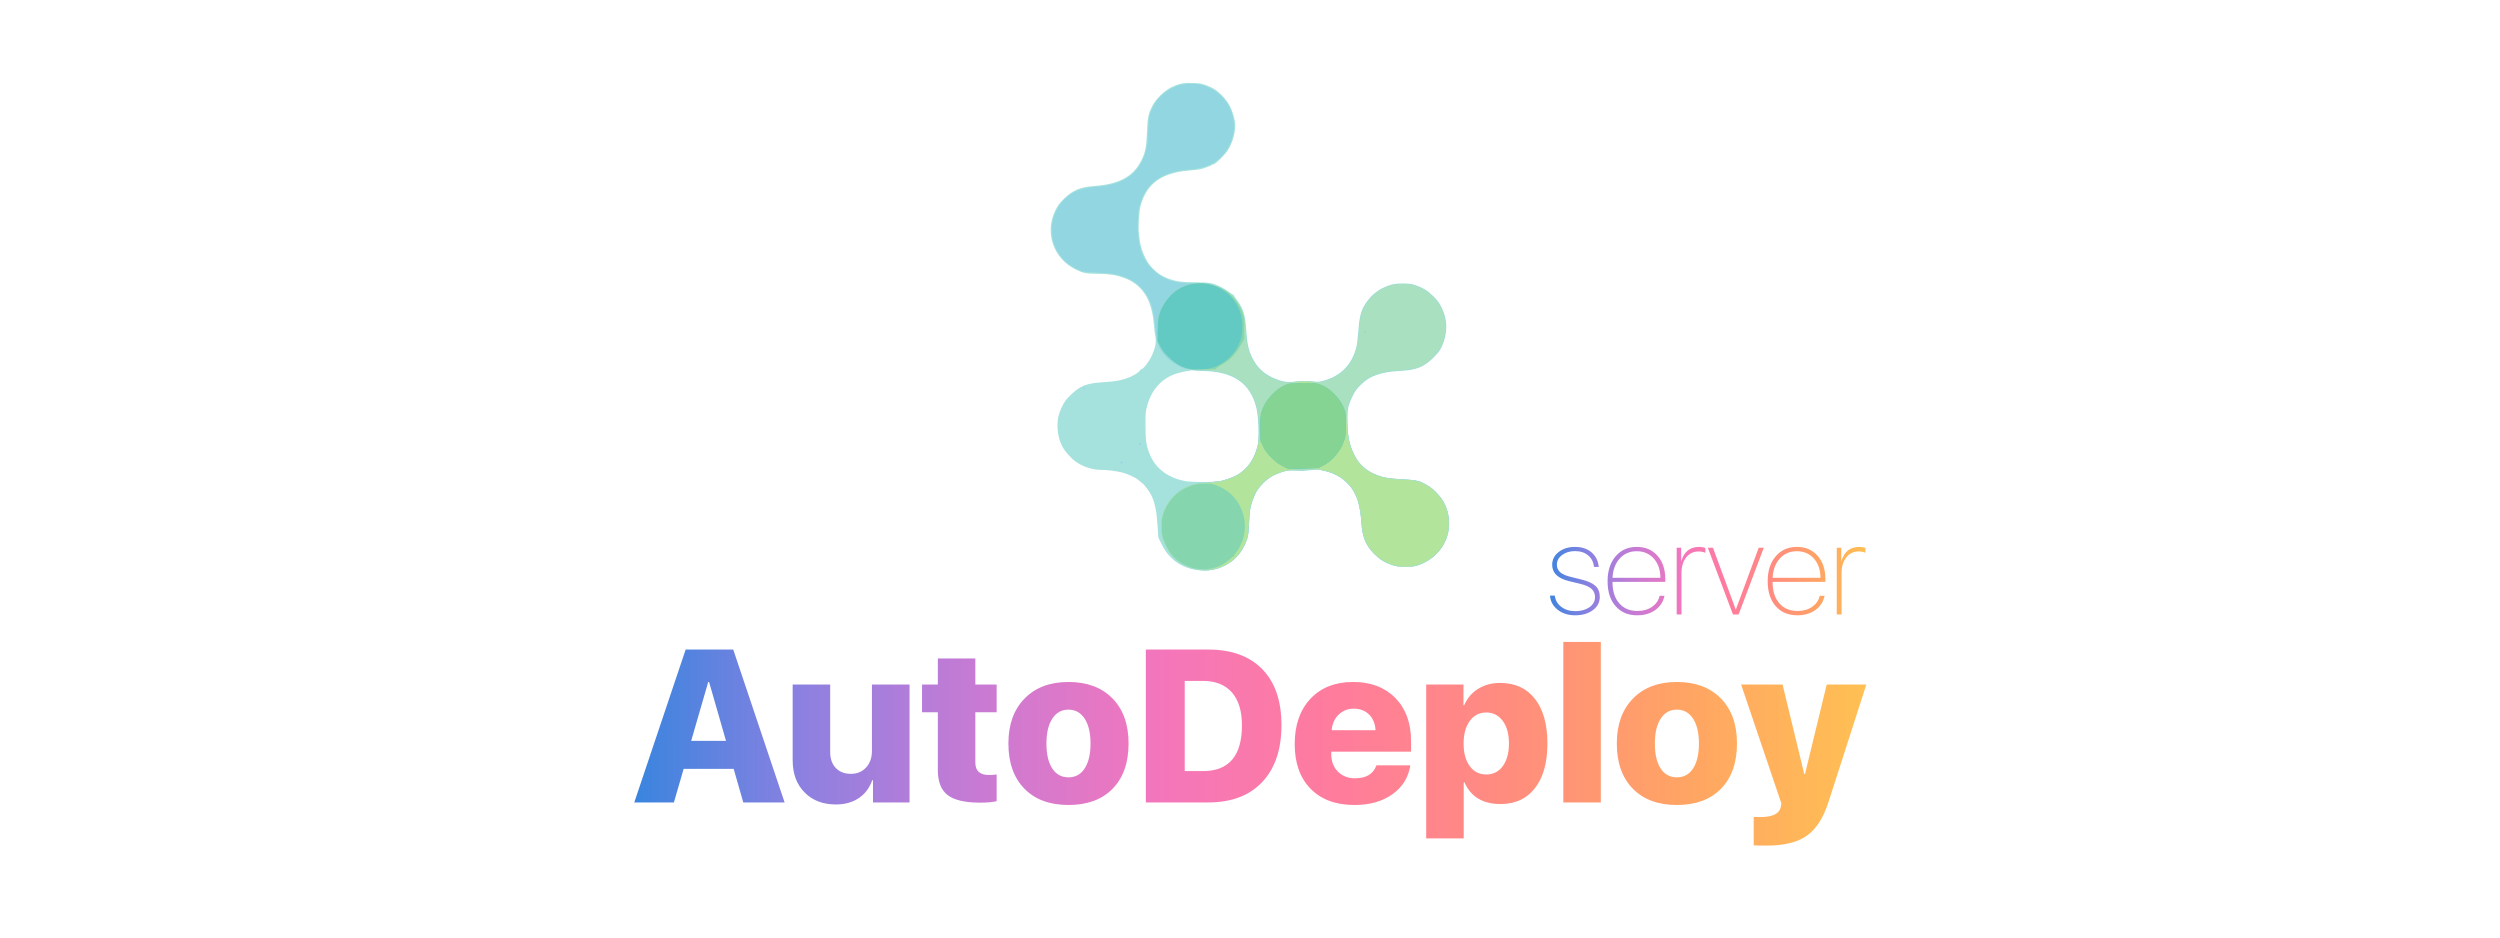 <svg width="400" height="150" viewBox="0 0 1339 769" fill="none" xmlns="http://www.w3.org/2000/svg">
    <rect width="1339" height="769" fill="white"/>
    <g filter="url(#filter0_b)">
        <path d="M624.163 467.301C612.008 465.105 602.501 457.8 596.991 446.422L594.271 440.806L593.714 431.873C592.917 419.103 591.443 411.954 588.346 405.843C586.727 402.647 582.616 397.273 581.002 396.243C580.268 395.774 578.977 394.714 578.135 393.888C576.158 391.947 569.467 388.817 564.599 387.556C560.112 386.393 552.045 385.411 546.997 385.412C540.117 385.414 532.041 382.714 526.253 378.474C522.925 376.036 518.068 370.715 516.221 367.482C513.469 362.666 511.935 357.194 511.664 351.22C511.346 344.235 512.304 339.676 515.415 333.354C517.459 329.203 518.478 327.844 522.493 323.911C530.273 316.291 535.605 314.268 550.06 313.452C558.783 312.96 564.207 311.962 569.713 309.837C573.978 308.191 578.58 305.301 579.412 303.746C579.712 303.185 580.276 302.727 580.666 302.727C581.834 302.727 585.929 297.628 588.047 293.539C591.763 286.361 592.939 280.51 591.74 275.162C591.457 273.899 590.971 269.821 590.661 266.1C589.338 250.234 584.488 239.621 575.468 232.852C571.878 230.158 568.407 228.535 562.311 226.703C557.54 225.268 552.402 224.664 544.7 224.633C535.178 224.594 532.519 224.069 526.366 221.016C508.107 211.954 500.892 190.841 509.817 172.589C511.774 168.586 512.92 167.02 516.569 163.364C523.843 156.075 530.07 153.394 541.612 152.583C562.158 151.138 573.839 144.784 580.422 131.469C583.609 125.022 584.515 120.386 585.011 107.988C585.488 96.067 586.095 93.186 589.527 86.549C592.336 81.117 599.278 74.385 604.934 71.61C611.206 68.532 615.047 67.769 622.8 68.056C629.553 68.307 631.358 68.76 638.256 71.939C643.167 74.202 649.835 80.924 652.764 86.563C655.011 90.889 656.697 96.187 657.258 100.686C658.06 107.113 655.378 117.167 651.176 123.488C648.623 127.328 641.039 134.787 639.687 134.787C639.215 134.787 638.61 135.005 638.343 135.272C637.69 135.926 631.463 138.247 628.783 138.836C627.598 139.097 623.425 139.574 619.51 139.898C596.8 141.773 584.483 150.831 579.707 169.17C578.514 173.748 577.74 186.502 578.37 191.192C578.671 193.438 579.017 196.259 579.138 197.461C579.54 201.456 581.473 207.402 583.891 212.086C587.918 219.886 594.753 225.804 603.14 228.751C609.306 230.918 612.983 231.4 624.331 231.525C636.476 231.659 638.664 232.032 645.104 235.069C647.124 236.021 650.316 237.967 652.199 239.392C654.081 240.817 655.817 241.983 656.056 241.983C656.295 241.983 656.49 242.212 656.49 242.492C656.49 242.772 657.548 244.437 658.842 246.192C664.157 253.407 665.52 257.853 666.471 271.079C667.285 282.41 668.315 287.15 671.297 293.284C675.036 300.974 680.241 306.082 688.055 309.729C693.962 312.486 699.301 313.644 704.204 313.234C706.458 313.045 709.998 312.754 712.071 312.587C714.264 312.41 717.628 312.56 720.112 312.947C724.072 313.563 724.707 313.531 728.848 312.505C743.534 308.865 752.994 299.419 756.789 284.606C757.221 282.921 757.914 277.035 758.33 271.524C759.336 258.2 760.866 253.238 766.049 246.494C770.803 240.309 776.833 236.164 784.615 233.735C790.082 232.028 799.598 232.032 804.778 233.744C811.174 235.858 815.153 238.294 819.879 242.991C823.545 246.635 824.647 248.137 826.628 252.194C831.736 262.652 831.837 272.804 826.947 284.03C825.481 287.394 824.448 288.807 820.602 292.708C812.428 300.999 806.354 303.545 793.037 304.26C783.926 304.749 779.045 305.564 773.391 307.54C767.892 309.462 764.473 311.642 760.046 316.049C756.93 319.152 755.679 320.886 753.788 324.727C750.184 332.047 749.23 336.289 749.322 344.585C749.452 356.218 750.6 363.073 753.598 370.108C757.775 379.909 763.615 385.728 773.076 389.516C778.741 391.785 783.404 392.605 793.548 393.116C802.927 393.588 808.912 394.42 810.189 395.431C810.582 395.742 812.571 396.862 814.609 397.921C819.093 400.251 825.86 407.055 828.343 411.731C833.365 421.189 834.164 431.768 830.597 441.543C826.847 451.818 818.88 459.512 807.934 463.428C804.67 464.596 803.483 464.742 797.121 464.755C790.688 464.768 789.567 464.632 785.891 463.393C780.017 461.413 775.721 458.718 771.276 454.224C764.481 447.353 761.646 440.351 760.884 428.555C760.06 415.795 757.632 407.217 752.938 400.48C751.497 398.412 751.052 397.939 746.714 393.864C742.926 390.305 735.633 387.082 728.118 385.644C724.671 384.984 723.626 384.995 718.39 385.749C713.477 386.455 711.748 386.497 707.737 386.004C701.347 385.219 695.51 386.525 687.883 390.449C682.744 393.094 676.692 399.251 674.259 404.309C670.276 412.591 669.299 416.854 668.763 428.3C668.246 439.325 667.851 441.28 664.898 447.442C661.238 455.08 655.776 460.555 648.068 464.309C640.746 467.875 632.825 468.866 624.163 467.301ZM642.756 394.985C646.868 394.665 655.422 391.807 659.313 389.453C667.553 384.468 672.847 376.946 675.679 366.195C677.233 360.295 676.617 342.303 674.581 334.12C669.586 314.046 655.455 304.593 629.986 304.286C626.498 304.244 623.441 304.084 623.193 303.93C622.336 303.401 613.858 304.9 609.273 306.391C596.865 310.426 588.524 319.756 584.939 333.61C583.863 337.766 583.753 339.274 583.779 349.434C583.811 361.578 584.418 365.609 587.276 372.641C592.192 384.739 603.141 392.676 617.927 394.859C621.909 395.447 635.911 395.518 642.756 394.985Z"
              fill="#A6E2DD"/>
        <path d="M628.656 467.6C618.358 466.196 610.682 462.174 604.952 455.18C595.128 443.189 593.765 426.918 601.482 413.751C604.311 408.924 609.866 403.459 614.632 400.812C620.263 397.686 623.965 396.697 632.094 396.151C635.979 395.89 639.401 395.526 639.698 395.342C639.996 395.158 641.576 394.939 643.21 394.855C646.883 394.666 655.439 391.796 659.312 389.453C667.504 384.498 672.774 377.029 675.665 366.279C677.483 359.52 677.04 341.486 674.851 333.099C671.882 321.726 664.959 313.08 655.214 308.579C648.727 305.583 643.125 304.405 633.264 303.962C618.202 303.286 616.572 303.028 611.434 300.513C604.264 297.004 598.306 291.42 594.905 285.024C593.498 282.378 592.492 276.767 591.626 266.74C590.313 251.529 586.885 242.696 579.424 235.294C576.386 232.28 574.454 230.883 570.774 229.041C568.168 227.736 565.53 226.669 564.913 226.669C564.296 226.669 563.573 226.457 563.306 226.198C562.182 225.107 554.099 224.015 544.189 223.616C538.434 223.385 533.03 222.974 532.181 222.704C528.748 221.61 522.485 218.119 519.415 215.587C505.828 204.379 502.887 183.892 512.739 169.073C519.386 159.074 528.743 154.234 543.424 153.198C566.485 151.572 579.455 142.016 584.347 123.046C585.365 119.099 585.679 116.203 586.031 107.477C586.515 95.515 586.907 93.635 590.288 87.059C593.275 81.248 599.209 75.407 605.016 72.561C611.118 69.57 614.843 68.706 621.524 68.731C627.766 68.754 630.922 69.483 636.876 72.277C643.684 75.472 650.384 82.515 653.481 89.735C655.009 93.296 656.482 99.909 656.486 103.221C656.495 110.515 653.668 118.917 649.219 124.818C642.488 133.744 632.976 138.28 619.304 139.082C610.012 139.628 602.184 141.774 595.664 145.564C586.86 150.68 581.706 158.051 578.57 170.008C577.345 174.681 577.053 190.671 578.08 196.807C579.893 207.631 583.183 214.629 589.36 220.799C593.893 225.326 596.636 227.154 602.054 229.257C608.182 231.636 613.219 232.31 624.343 232.238C634.757 232.171 636.304 232.389 642.87 234.845C645.542 235.845 651.552 239.556 654.214 241.85C656.381 243.717 660.146 248.809 661.823 252.14C664.293 257.043 665.122 260.779 665.957 270.752C666.898 282.005 667.101 283.327 668.588 287.91C672.269 299.253 679.668 307.131 690.584 311.329C697.256 313.895 700.027 314.225 706.272 313.201C709.782 312.625 712.95 312.418 715.343 312.607C728.12 313.615 727.368 313.641 732.3 312.012C744.085 308.12 752.166 300.183 755.944 288.788C757.777 283.261 758.348 279.624 759.05 269.032C759.611 260.572 760.976 255.364 763.912 250.489C768.906 242.196 775.314 237.172 784.627 234.248C790.114 232.525 799.624 232.522 804.777 234.242C811.013 236.323 815.164 238.848 819.599 243.259C826.963 250.583 830.42 259.584 829.89 270.058C829.421 279.333 826.384 286.391 820.16 292.668C812.433 300.462 806.055 303.069 793.037 303.756C784.272 304.219 779.287 305.058 773.384 307.066C762.396 310.803 754.955 318.472 750.82 330.319C749.185 335.004 749.14 335.357 749.215 342.798C749.343 355.558 750.515 362.857 753.6 370.107C757.768 379.902 763.613 385.726 773.075 389.515C778.749 391.787 783.413 392.605 793.547 393.106C805.065 393.674 807.771 394.249 813.636 397.371C817.439 399.395 819.151 400.725 822.536 404.282C828.628 410.685 831.489 416.641 832.555 425.135C834.647 441.826 824.59 457.467 807.934 463.427C804.669 464.595 803.483 464.741 797.121 464.754C790.687 464.767 789.567 464.631 785.891 463.392C780.017 461.412 775.721 458.717 771.276 454.223C764.48 447.352 761.645 440.35 760.884 428.554C760.46 421.999 759.274 414.736 757.977 410.759C753.422 396.79 742.784 388.08 727.049 385.438C724.249 384.967 722.054 384.949 718.116 385.364C715.245 385.666 710.024 385.868 706.515 385.814C700.736 385.724 699.725 385.85 695.795 387.151C688.679 389.506 684.777 391.819 680.219 396.383C675.809 400.799 673.758 404.15 671.62 410.433C669.559 416.487 669.196 418.775 668.745 428.554C668.249 439.305 667.844 441.293 664.898 447.441C661.23 455.094 655.751 460.579 648.067 464.287C641.78 467.322 635.045 468.471 628.656 467.6V467.6ZM563.173 379.423C563.268 378.932 563.684 378.53 564.097 378.53C564.511 378.53 564.926 378.932 565.021 379.423C565.142 380.05 564.866 380.316 564.097 380.316C563.328 380.316 563.053 380.05 563.173 379.423ZM578.39 364.555C578.39 363.911 579.888 362.758 580.252 363.121C580.775 363.644 579.995 365.003 579.172 365.003C578.742 365.003 578.39 364.801 578.39 364.555ZM532.726 318.586C532.348 317.976 533.309 317.37 533.989 317.791C534.559 318.143 534.185 319.062 533.47 319.062C533.222 319.062 532.887 318.848 532.726 318.586Z"
              fill="#92D6E2"/>
        <path d="M628.657 467.6C618.36 466.196 610.684 462.174 604.954 455.18C595.129 443.19 593.766 426.918 601.484 413.751C604.313 408.925 609.868 403.459 614.634 400.812C620.264 397.686 623.967 396.698 632.095 396.151C635.98 395.89 639.402 395.526 639.7 395.342C639.997 395.158 641.577 394.939 643.211 394.855C646.884 394.667 655.441 391.796 659.314 389.453C667.505 384.498 672.776 377.029 675.667 366.279C677.484 359.52 677.042 341.486 674.853 333.099C672.042 322.33 665.325 313.584 656.388 309.055C651.372 306.514 643.859 304.614 636.535 304.035C635.298 303.937 631.039 303.605 627.071 303.296C615.272 302.379 609.736 299.975 602.353 292.564C599.074 289.272 597.452 287.142 595.845 284.017L593.705 279.856L593.733 273.043C593.777 262.564 594.581 257.914 597.281 252.54C605.851 235.475 623.089 228.429 641.196 234.587C645.968 236.21 652.632 240.073 653.581 241.765C653.806 242.166 654.265 242.501 654.602 242.51C655.549 242.536 659.948 248.413 661.855 252.2C664.293 257.041 665.126 260.808 665.958 270.752C666.899 282.005 667.102 283.327 668.589 287.91C672.27 299.253 679.67 307.131 690.585 311.329C697.257 313.895 700.029 314.225 706.274 313.201C709.783 312.626 712.952 312.418 715.345 312.607C728.122 313.615 727.37 313.641 732.302 312.012C744.086 308.12 752.167 300.183 755.945 288.788C757.778 283.261 758.35 279.625 759.052 269.032C759.612 260.572 760.978 255.364 763.913 250.489C768.907 242.197 775.315 237.172 784.629 234.248C790.116 232.525 799.625 232.522 804.779 234.242C811.014 236.323 815.165 238.848 819.6 243.259C826.965 250.583 830.421 259.584 829.892 270.058C829.422 279.333 826.385 286.391 820.161 292.668C812.434 300.462 806.056 303.07 793.038 303.756C784.274 304.219 779.288 305.058 773.385 307.066C762.398 310.803 754.957 318.472 750.822 330.319C749.187 335.005 749.141 335.357 749.216 342.798C749.344 355.558 750.516 362.857 753.601 370.107C757.769 379.902 763.614 385.726 773.077 389.515C778.751 391.787 783.414 392.605 793.549 393.106C805.066 393.674 807.773 394.249 813.637 397.371C817.44 399.395 819.152 400.725 822.537 404.283C828.629 410.685 831.491 416.641 832.556 425.136C834.649 441.826 824.591 457.468 807.935 463.427C804.671 464.595 803.484 464.741 797.122 464.754C790.689 464.767 789.568 464.631 785.892 463.392C780.018 461.412 775.722 458.717 771.277 454.223C764.482 447.352 761.647 440.35 760.885 428.554C760.462 421.999 759.275 414.736 757.979 410.759C753.424 396.79 742.785 388.08 727.051 385.438C724.25 384.967 722.056 384.949 718.118 385.364C715.246 385.666 710.025 385.868 706.516 385.814C700.737 385.724 699.726 385.85 695.796 387.151C688.681 389.506 684.778 391.819 680.22 396.383C675.81 400.799 673.759 404.15 671.621 410.433C669.561 416.487 669.198 418.775 668.746 428.554C668.25 439.305 667.845 441.293 664.899 447.441C661.232 455.094 655.752 460.579 648.069 464.288C641.782 467.322 635.046 468.471 628.657 467.6L628.657 467.6Z"
              fill="#A8E0C0"/>
        <path d="M624.098 466.327C622.145 465.92 618.699 464.697 616.442 463.607C609.173 460.101 604.345 455.169 600.615 447.441C597.693 441.387 597.042 438.42 597.085 431.362C597.115 426.507 597.347 424.805 598.426 421.521C602.079 410.407 610.217 402.198 621.651 398.096C623.723 397.352 626.617 396.926 631.479 396.65C641.081 396.104 645.752 395.342 651.491 393.387C664.516 388.949 672.083 380.737 675.999 366.789C676.775 364.026 677.093 360.67 677.4 351.986C677.826 339.953 678.215 337.839 681.024 332.272C685.334 323.732 694.854 315.812 702.432 314.46C703.976 314.185 706.274 313.739 707.537 313.47C713.512 312.197 723.948 313.634 730.297 316.605C736.703 319.603 744.501 328.482 747.248 335.907C747.612 336.889 748.249 341.943 748.665 347.137C749.533 357.974 750.047 361.398 751.494 365.986C757.347 384.543 771.251 393.506 794.315 393.589C806.392 393.633 814.507 396.766 821.897 404.24C825.325 407.708 826.708 409.571 828.389 412.986C835.336 427.1 832.856 443.334 822.109 454.081C807.278 468.911 783.277 467.905 769.69 451.882C764.431 445.68 762.071 439.043 761.397 428.554C760.532 415.1 757.648 405.659 752.354 398.948C745.496 390.256 734.895 385.178 722.34 384.57C719.392 384.427 713.19 384.538 708.558 384.816C701.788 385.222 699.284 385.592 695.796 386.699C682.902 390.793 675.173 398.237 671.039 410.543C669.126 416.241 668.774 418.532 668.272 428.554C667.732 439.34 667.328 441.3 664.367 447.506C661.765 452.961 656.349 459.127 651.712 461.915C647.744 464.301 642.937 466.16 640.186 466.374C631.804 467.026 627.395 467.013 624.098 466.327V466.327ZM620.504 302.705C613.823 301.544 608.131 298.364 602.353 292.564C599.074 289.271 597.452 287.142 595.845 284.017L593.705 279.856L593.733 273.042C593.777 262.564 594.581 257.914 597.281 252.54C604.551 238.063 617.892 230.72 633.215 232.759C647.974 234.723 658.618 243.266 663.469 257.041C664.833 260.915 664.905 261.558 664.863 269.547L664.818 277.97L662.715 281.707C657.717 290.592 653.122 295.382 645.706 299.442C643.689 300.547 641.943 301.812 641.827 302.253C641.646 302.944 640.32 303.062 632.336 303.102C627.232 303.128 621.908 302.949 620.504 302.705ZM762.921 272.099C763.095 271.819 763.453 271.589 763.717 271.589C763.981 271.589 764.198 271.819 764.198 272.099C764.198 272.38 763.84 272.61 763.402 272.61C762.964 272.61 762.748 272.38 762.921 272.099Z"
              fill="#B2E49C"/>
        <path d="M624.098 466.293C622.145 465.905 618.699 464.697 616.442 463.607C609.173 460.101 604.345 455.169 600.615 447.441C597.693 441.387 597.042 438.42 597.085 431.362C597.115 426.507 597.347 424.805 598.426 421.521C601.482 412.224 607.951 404.598 616.227 400.537C622.583 397.419 625.859 396.651 632.809 396.651C637.915 396.651 638.899 396.805 642.105 398.11C651.403 401.894 657.534 407.454 661.604 415.793C670.358 433.73 663.158 454.953 645.296 463.863C639.269 466.869 631.492 467.761 624.098 466.293ZM701.536 384.37C694.909 383.063 684.61 374.541 680.849 367.253C678.05 361.829 677.42 358.739 677.42 350.429C677.42 342.258 678.327 337.614 680.932 332.454C684.135 326.11 690.644 319.514 696.773 316.403C700.027 314.75 700.106 314.738 710.27 314.324C722.113 313.841 725.187 314.186 730.234 316.564C734.857 318.743 742.207 325.919 744.815 330.802C748.076 336.907 748.072 336.887 748.078 347.392C748.084 356.578 748.012 357.306 746.711 361.174C743.699 370.126 737.1 378.017 729.37 381.909L725.148 384.035L717.236 384.449C707.673 384.95 704.392 384.933 701.536 384.37ZM620.504 302.705C613.823 301.544 608.131 298.364 602.353 292.564C599.074 289.271 597.452 287.142 595.845 284.017L593.705 279.856L593.733 273.042C593.777 262.564 594.581 257.914 597.281 252.54C604.551 238.063 617.892 230.72 633.215 232.759C647.974 234.723 658.618 243.266 663.469 257.041C664.833 260.915 664.905 261.558 664.863 269.547L664.818 277.97L662.715 281.707C657.717 290.592 653.122 295.382 645.706 299.442C643.689 300.547 641.943 301.812 641.827 302.253C641.646 302.944 640.32 303.062 632.336 303.102C627.232 303.128 621.908 302.949 620.504 302.705ZM762.921 272.099C763.095 271.819 763.453 271.589 763.717 271.589C763.981 271.589 764.198 271.819 764.198 272.099C764.198 272.38 763.84 272.61 763.402 272.61C762.964 272.61 762.748 272.38 762.921 272.099Z"
              fill="#85D6AF"/>
        <path d="M655.726 455.864C655.899 455.583 656.142 455.354 656.266 455.354C656.39 455.354 656.491 455.583 656.491 455.864C656.491 456.145 656.248 456.375 655.951 456.375C655.653 456.375 655.552 456.145 655.726 455.864ZM696.307 382.3C692.862 380.574 691.01 379.173 687.317 375.499C683.463 371.666 682.282 370.092 680.426 366.315L678.186 361.757L678.187 351.256C678.188 341.144 678.238 340.618 679.554 337.012C681.578 331.467 683.839 327.981 688.401 323.367C691.654 320.078 693.407 318.778 696.964 317.015L701.437 314.798L710.835 314.335C721.754 313.796 723.876 314.09 729.827 316.968C732.851 318.43 734.83 319.893 737.912 322.945C742.33 327.32 744.707 330.912 746.743 336.294C747.948 339.48 748.046 340.379 748.066 348.413C748.086 356.516 747.996 357.361 746.712 361.174C744.762 366.967 742.082 371.242 737.538 375.814C734.619 378.751 732.543 380.311 729.554 381.814L725.515 383.845L713.081 384.159L700.646 384.473L696.307 382.3H696.307ZM620.504 302.725C613.74 301.497 608.116 298.349 602.353 292.564C599.074 289.272 597.452 287.142 595.845 284.017L593.705 279.856L593.733 273.043C593.777 262.564 594.581 257.914 597.281 252.54C602.966 241.22 612.556 234.037 623.721 232.736C631.449 231.835 636.966 232.769 644.135 236.19C655.7 241.709 663.19 253.99 663.235 267.506C663.257 274.125 662.411 278.25 660.044 283.075C655.526 292.28 647.112 299.375 637.604 301.997C634.211 302.932 624.035 303.366 620.504 302.725H620.504Z"
              fill="#62CAC3"/>
        <path d="M655.725 455.864C655.899 455.583 656.142 455.354 656.266 455.354C656.39 455.354 656.491 455.583 656.491 455.864C656.491 456.145 656.248 456.375 655.951 456.375C655.653 456.375 655.552 456.145 655.725 455.864ZM696.307 382.299C692.862 380.574 691.01 379.173 687.317 375.499C683.463 371.666 682.282 370.092 680.425 366.315L678.186 361.756L678.187 351.256C678.188 341.144 678.238 340.618 679.554 337.012C681.578 331.467 683.839 327.981 688.401 323.367C691.654 320.078 693.406 318.778 696.964 317.015L701.437 314.798L710.835 314.335C721.754 313.796 723.876 314.09 729.827 316.968C732.851 318.43 734.83 319.893 737.912 322.945C742.33 327.32 744.707 330.912 746.742 336.294C747.948 339.48 748.046 340.379 748.066 348.413C748.086 356.516 747.996 357.361 746.712 361.174C744.761 366.967 742.082 371.242 737.538 375.814C734.619 378.751 732.543 380.311 729.554 381.814L725.515 383.845L713.08 384.159L700.646 384.473L696.307 382.299H696.307Z"
              fill="#85D493"/>
    </g>
    <path d="M245.959 630.671H204.936L196.939 658.222H164.434L206.587 532.805H245.611L287.765 658.222H253.868L245.959 630.671ZM211.106 607.725H239.701L225.795 559.401H225.1L211.106 607.725ZM390.236 658.222H360.251V639.97H359.643C357.441 646.286 353.761 651.182 348.604 654.659C343.39 658.135 337.161 659.874 329.918 659.874C319.314 659.874 310.797 656.658 304.365 650.226C297.702 643.679 294.37 634.785 294.37 623.544V561.487H325.138V616.764C325.138 622.501 326.731 626.962 329.918 630.149C332.931 633.22 337.016 634.756 342.173 634.756C347.214 634.756 351.328 633.046 354.515 629.628C357.759 626.151 359.382 621.632 359.382 616.069V561.487H390.236V658.222ZM444.21 540.106V561.487H461.68V584.259H444.21V625.543C444.21 632.322 447.947 635.712 455.422 635.712C457.566 635.712 459.652 635.567 461.68 635.277V657.179C458.145 657.991 453.626 658.396 448.121 658.396C435.721 658.396 426.827 656.31 421.438 652.138C416.108 648.024 413.442 641.216 413.442 631.714V584.259H400.492V561.487H413.442V540.106H444.21ZM520.607 660.308C505.253 660.308 493.229 655.876 484.538 647.01C475.731 638.087 471.327 625.688 471.327 609.811C471.327 594.225 475.789 581.912 484.712 572.873C493.519 563.892 505.484 559.401 520.607 559.401C535.788 559.401 547.783 563.863 556.59 572.786C565.455 581.767 569.888 594.109 569.888 609.811C569.888 625.746 565.484 638.174 556.677 647.097C547.985 655.905 535.962 660.308 520.607 660.308ZM520.607 637.624C526.286 637.624 530.689 635.219 533.818 630.41C537.063 625.543 538.686 618.677 538.686 609.811C538.686 601.178 537.063 594.37 533.818 589.386C530.574 584.519 526.17 582.086 520.607 582.086C514.987 582.086 510.583 584.519 507.396 589.386C504.152 594.312 502.529 601.12 502.529 609.811C502.529 618.677 504.123 625.543 507.31 630.41C510.496 635.219 514.929 637.624 520.607 637.624ZM635.247 532.805C654.252 532.805 668.999 538.136 679.486 548.798C690.032 559.575 695.305 574.901 695.305 594.775C695.305 614.765 690.032 630.352 679.486 641.535C668.941 652.66 654.194 658.222 635.247 658.222H584.055V532.805H635.247ZM615.952 632.496H630.988C652.253 632.496 662.886 619.951 662.886 594.862C662.886 583.158 660.104 574.148 654.542 567.832C648.979 561.632 641.128 558.532 630.988 558.532H615.952V632.496ZM754.58 581.303C749.655 581.303 745.512 582.955 742.151 586.258C738.791 589.56 736.908 593.79 736.502 598.947H772.484C772.195 593.616 770.427 589.329 767.183 586.084C763.88 582.897 759.679 581.303 754.58 581.303ZM800.992 627.802C799.486 637.711 794.618 645.591 786.391 651.443C778.105 657.353 767.704 660.308 755.188 660.308C739.892 660.308 727.897 655.876 719.206 647.01C710.515 638.145 706.169 625.919 706.169 610.333C706.169 594.746 710.486 582.346 719.119 573.134C727.753 563.979 739.428 559.401 754.146 559.401C768.573 559.401 780.104 563.776 788.737 572.525C797.313 581.332 801.601 593.095 801.601 607.812V616.591H736.154V618.503C736.154 624.413 737.951 629.193 741.543 632.844C745.135 636.552 749.829 638.406 755.623 638.406C764.836 638.406 770.688 634.872 773.18 627.802H800.992ZM874.695 560.183C886.921 560.183 896.424 564.529 903.203 573.22C910.04 581.912 913.459 594.109 913.459 609.811C913.459 625.514 910.069 637.711 903.29 646.402C896.569 655.151 887.153 659.526 875.043 659.526C860.499 659.526 850.62 653.587 845.405 641.709H844.797V687.686H814.029V561.487H844.623V578.435H845.231C847.665 572.699 851.46 568.237 856.617 565.051C861.774 561.806 867.8 560.183 874.695 560.183ZM863.31 635.277C868.988 635.277 873.507 632.988 876.868 628.411C880.229 623.775 881.909 617.576 881.909 609.811C881.909 602.105 880.229 595.963 876.868 591.385C873.45 586.75 868.93 584.432 863.31 584.432C857.689 584.432 853.17 586.75 849.751 591.385C846.39 596.021 844.71 602.192 844.71 609.898C844.71 617.663 846.39 623.833 849.751 628.411C853.112 632.988 857.631 635.277 863.31 635.277ZM926.496 526.548H957.264V658.222H926.496V526.548ZM1019.67 660.308C1004.31 660.308 992.29 655.876 983.599 647.01C974.791 638.087 970.388 625.688 970.388 609.811C970.388 594.225 974.849 581.912 983.772 572.873C992.58 563.892 1004.54 559.401 1019.67 559.401C1034.85 559.401 1046.84 563.863 1055.65 572.786C1064.52 581.767 1068.95 594.109 1068.95 609.811C1068.95 625.746 1064.54 638.174 1055.74 647.097C1047.05 655.905 1035.02 660.308 1019.67 660.308ZM1019.67 637.624C1025.35 637.624 1029.75 635.219 1032.88 630.41C1036.12 625.543 1037.75 618.677 1037.75 609.811C1037.75 601.178 1036.12 594.37 1032.88 589.386C1029.63 584.519 1025.23 582.086 1019.67 582.086C1014.05 582.086 1009.64 584.519 1006.46 589.386C1003.21 594.312 1001.59 601.12 1001.59 609.811C1001.59 618.677 1003.18 625.543 1006.37 630.41C1009.56 635.219 1013.99 637.624 1019.67 637.624ZM1093.89 693.596C1087 693.596 1083.26 693.538 1082.68 693.423V670.13C1082.97 670.188 1084.77 670.217 1088.07 670.217C1098.27 670.217 1103.89 667.377 1104.93 661.699L1105.37 659.005L1072.34 561.487H1106.32L1124.14 634.929H1124.75L1142.56 561.487H1175.07L1143.96 658.049C1139.84 670.912 1133.93 680.067 1126.22 685.513C1118.58 690.902 1107.8 693.596 1093.89 693.596Z"
          fill="url(#paint0_linear)"/>
    <path d="M917.371 463.324C917.371 459.025 919.182 455.487 922.805 452.711C926.393 449.969 930.845 448.598 936.16 448.598C941.645 448.598 946.147 450.087 949.668 453.066C953.155 456.079 955.118 460.074 955.559 465.051H951.699C951.293 461.158 949.736 458.043 947.027 455.707C944.217 453.27 940.578 452.051 936.109 452.051C931.979 452.051 928.492 453.083 925.648 455.148C922.703 457.247 921.23 459.922 921.23 463.172C921.23 465.812 922.178 467.928 924.074 469.52C925.868 471.043 928.746 472.279 932.707 473.227L941.188 475.309C946.638 476.629 950.531 478.389 952.867 480.59C955.237 482.79 956.422 485.77 956.422 489.527C956.422 494.03 954.526 497.686 950.734 500.496C946.943 503.306 942.102 504.711 936.211 504.711C930.422 504.711 925.598 503.154 921.738 500.039C917.947 496.992 915.898 493.167 915.594 488.562H919.555C919.927 492.219 921.637 495.249 924.684 497.652C927.832 500.09 931.708 501.309 936.312 501.309C940.951 501.309 944.793 500.259 947.84 498.16C950.954 495.993 952.512 493.201 952.512 489.781C952.512 486.938 951.547 484.669 949.617 482.977C947.688 481.25 944.488 479.862 940.02 478.812L931.234 476.68C921.992 474.445 917.371 469.993 917.371 463.324ZM986.738 452.152C981.051 452.152 976.396 454.15 972.773 458.145C969.151 462.139 967.188 467.404 966.883 473.938H1006.14C1006.1 467.471 1004.31 462.224 1000.75 458.195C997.165 454.167 992.493 452.152 986.738 452.152ZM1009.49 488.715C1008.57 493.421 1006.15 497.246 1002.23 500.191C998.13 503.204 993.12 504.711 987.195 504.711C979.714 504.711 973.806 502.24 969.473 497.297C965.038 492.32 962.82 485.465 962.82 476.73C962.82 468.267 965.021 461.462 969.422 456.316C973.789 451.171 979.578 448.598 986.789 448.598C993.831 448.598 999.484 451.018 1003.75 455.859C1008.02 460.667 1010.15 467.048 1010.15 475.004V477.289H966.832V477.492C966.832 484.872 968.694 490.678 972.418 494.91C976.074 499.074 981.017 501.156 987.246 501.156C992.121 501.156 996.217 499.971 999.535 497.602C1002.68 495.367 1004.66 492.405 1005.48 488.715H1009.49ZM1019.49 449.309H1023.2V460.125H1023.35C1025.59 452.44 1030.48 448.598 1038.03 448.598C1039.82 448.598 1041.48 448.902 1043 449.512V453.473C1041.51 452.728 1039.65 452.355 1037.42 452.355C1033.19 452.355 1029.78 454.014 1027.21 457.332C1024.71 460.582 1023.45 464.814 1023.45 470.027V504H1019.49V449.309ZM1070.32 504H1065.65L1045.04 449.309H1049.25L1067.94 499.988H1068.04L1086.78 449.309H1090.94L1070.32 504ZM1118.06 452.152C1112.37 452.152 1107.72 454.15 1104.09 458.145C1100.47 462.139 1098.51 467.404 1098.2 473.938H1137.46C1137.42 467.471 1135.63 462.224 1132.07 458.195C1128.49 454.167 1123.81 452.152 1118.06 452.152ZM1140.81 488.715C1139.89 493.421 1137.47 497.246 1133.55 500.191C1129.45 503.204 1124.44 504.711 1118.52 504.711C1111.03 504.711 1105.13 502.24 1100.79 497.297C1096.36 492.32 1094.14 485.465 1094.14 476.73C1094.14 468.267 1096.34 461.462 1100.74 456.316C1105.11 451.171 1110.9 448.598 1118.11 448.598C1125.15 448.598 1130.8 451.018 1135.07 455.859C1139.34 460.667 1141.47 467.048 1141.47 475.004V477.289H1098.15V477.492C1098.15 484.872 1100.01 490.678 1103.74 494.91C1107.39 499.074 1112.34 501.156 1118.57 501.156C1123.44 501.156 1127.54 499.971 1130.86 497.602C1134 495.367 1135.98 492.405 1136.8 488.715H1140.81ZM1150.81 449.309H1154.52V460.125H1154.67C1156.91 452.44 1161.8 448.598 1169.35 448.598C1171.14 448.598 1172.8 448.902 1174.32 449.512V453.473C1172.83 452.728 1170.97 452.355 1168.74 452.355C1164.51 452.355 1161.1 454.014 1158.53 457.332C1156.03 460.582 1154.77 464.814 1154.77 470.027V504H1150.81V449.309Z"
          fill="url(#paint1_linear)"/>
    <defs>
        <filter id="filter0_b" x="502" y="64" width="334.83" height="408.019" filterUnits="userSpaceOnUse"
                color-interpolation-filters="sRGB">
            <feFlood flood-opacity="0" result="BackgroundImageFix"/>
            <feGaussianBlur in="BackgroundImage" stdDeviation="2"/>
            <feComposite in2="SourceAlpha" operator="in" result="effect1_backgroundBlur"/>
            <feBlend mode="normal" in="SourceGraphic" in2="effect1_backgroundBlur" result="shape"/>
        </filter>
        <linearGradient id="paint0_linear" x1="162" y1="489.222" x2="1176" y2="489.222" gradientUnits="userSpaceOnUse">
            <stop stop-color="#3785DF"/>
            <stop offset="0.143" stop-color="#8F80E0"/>
            <stop offset="0.286" stop-color="#CA7AD3"/>
            <stop offset="0.429" stop-color="#F476BB"/>
            <stop offset="0.571" stop-color="#FF7C9C"/>
            <stop offset="0.714" stop-color="#FF8D7D"/>
            <stop offset="0.857" stop-color="#FFA563"/>
            <stop offset="1" stop-color="#FFC053"/>
        </linearGradient>
        <linearGradient id="paint1_linear" x1="912" y1="405" x2="1176" y2="405" gradientUnits="userSpaceOnUse">
            <stop stop-color="#3785DF"/>
            <stop offset="0.143" stop-color="#8F80E0"/>
            <stop offset="0.286" stop-color="#CA7AD3"/>
            <stop offset="0.429" stop-color="#F476BB"/>
            <stop offset="0.571" stop-color="#FF7C9C"/>
            <stop offset="0.714" stop-color="#FF8D7D"/>
            <stop offset="0.857" stop-color="#FFA563"/>
            <stop offset="1" stop-color="#FFC053"/>
        </linearGradient>
    </defs>
</svg>
